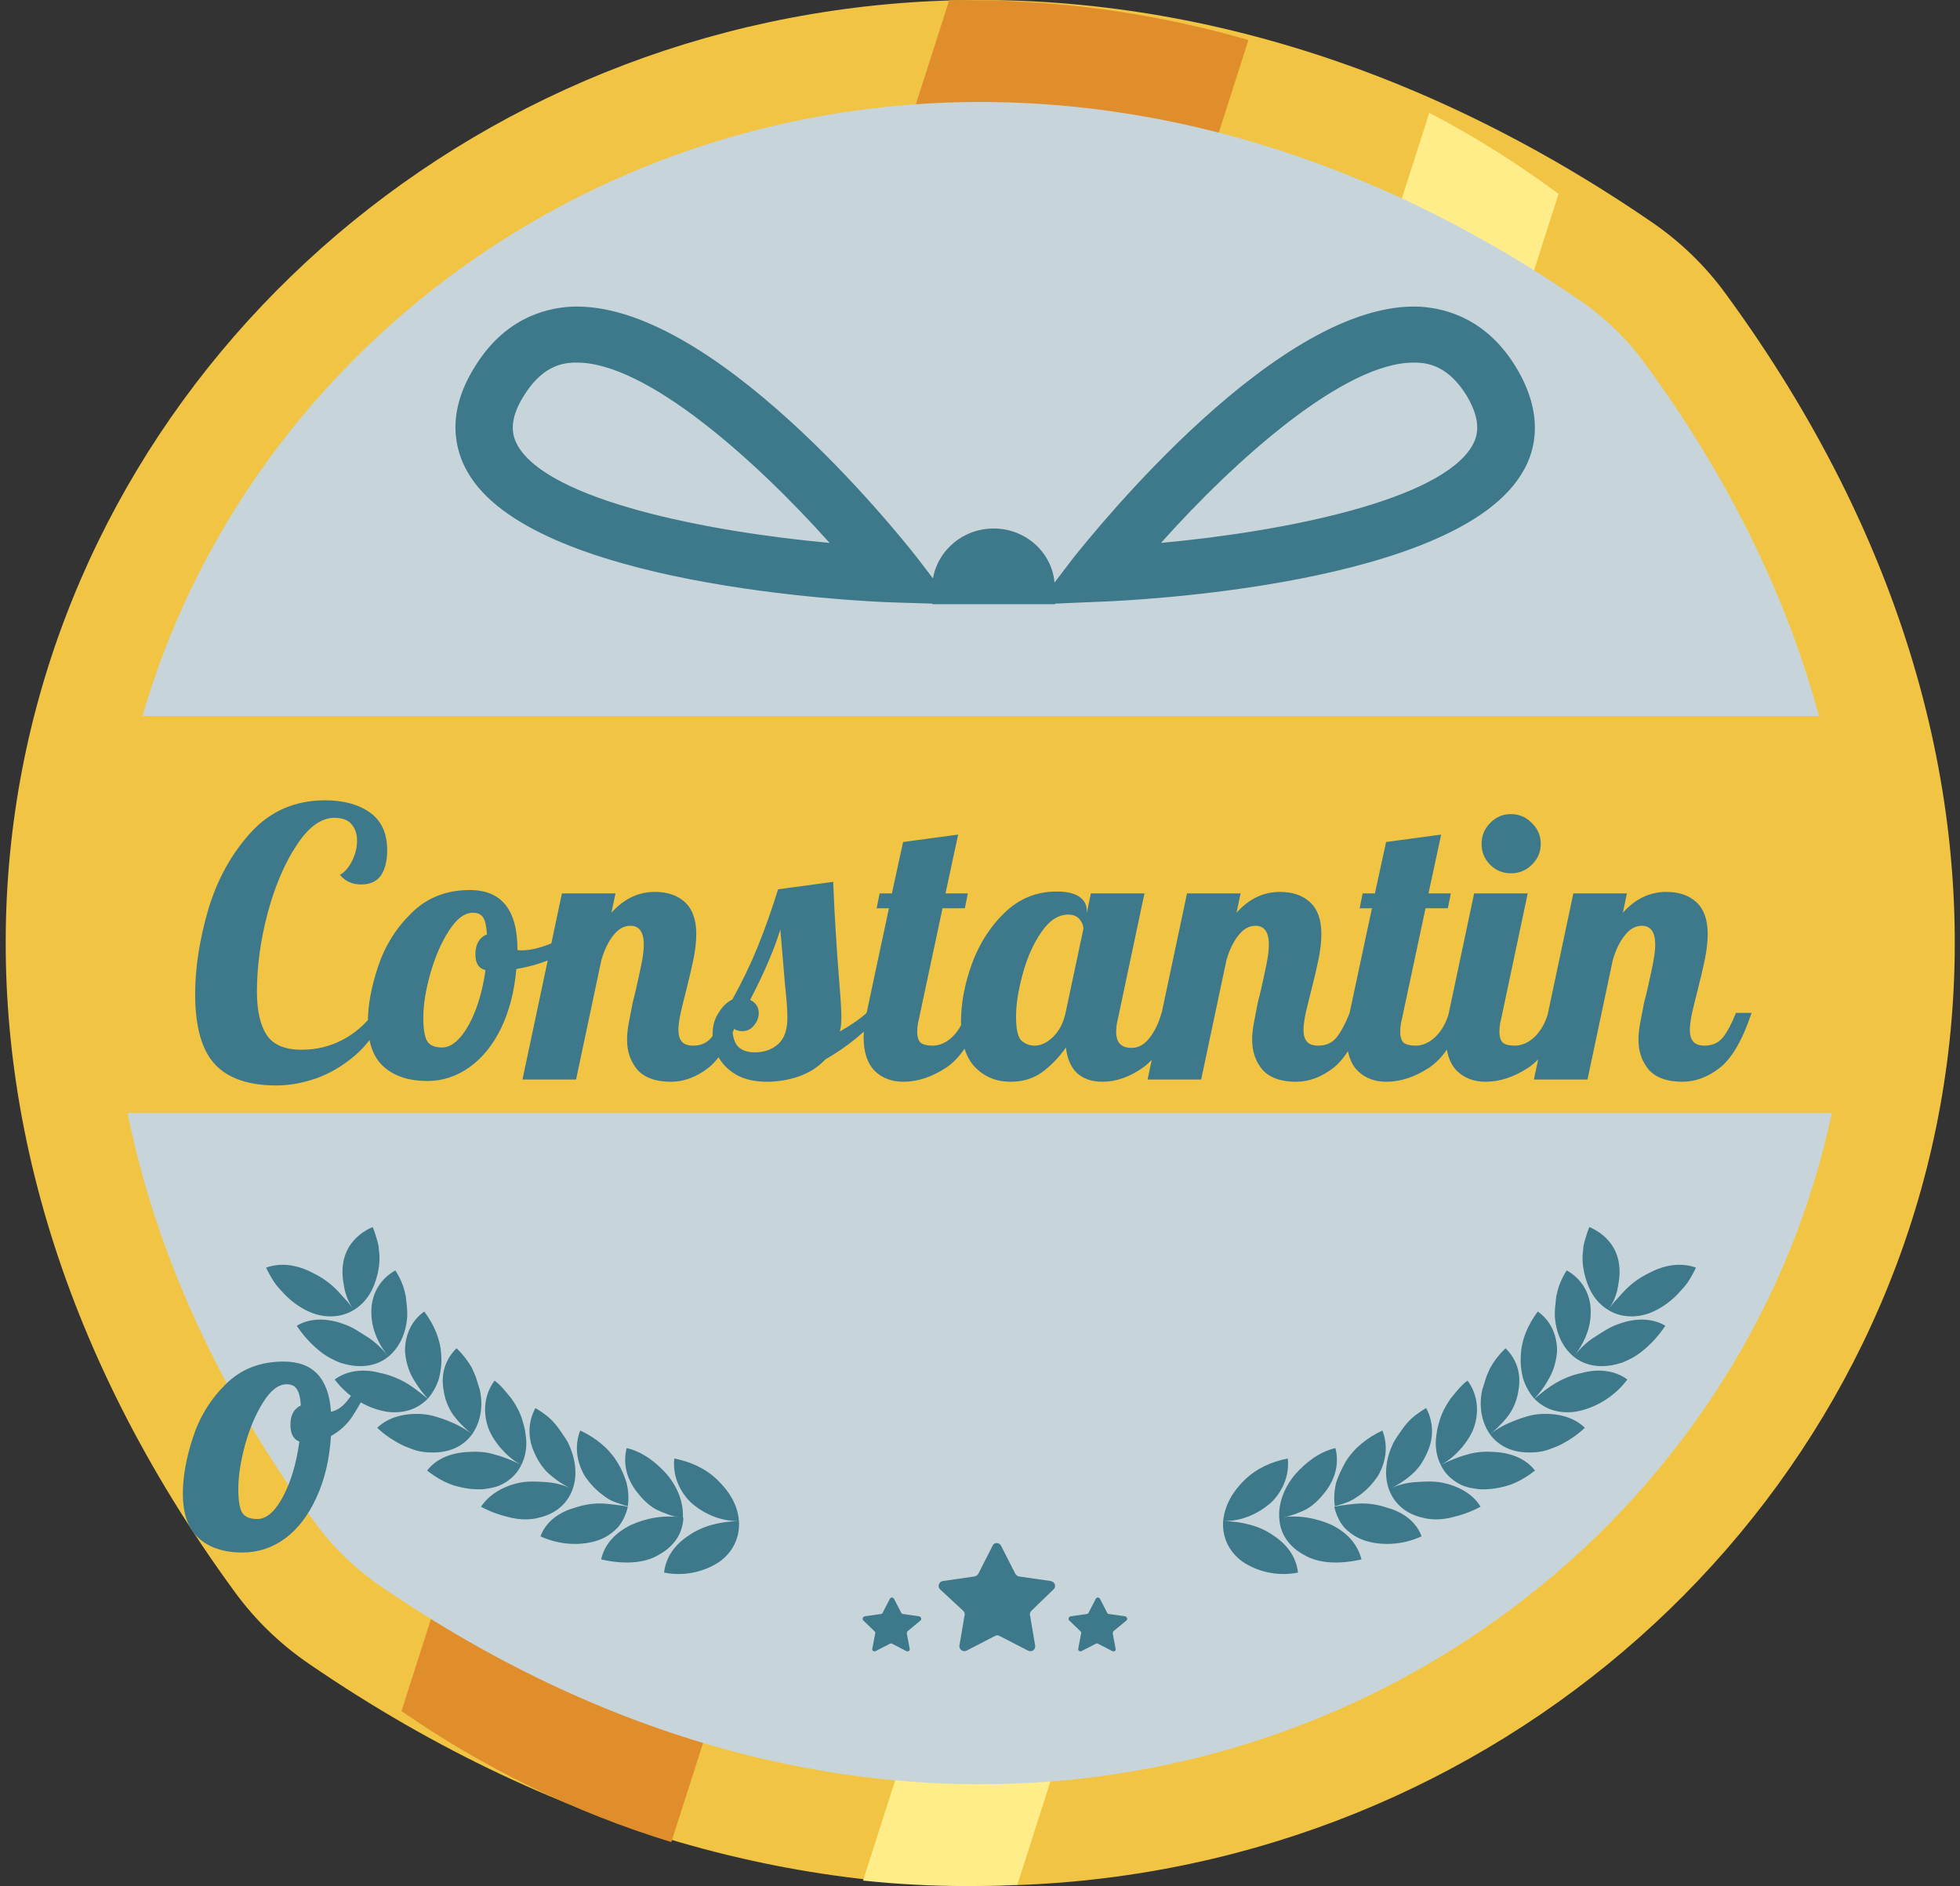 <svg width="158" height="152" viewBox="0 0 158 152" fill="none" xmlns="http://www.w3.org/2000/svg">
<rect x="0" y="0" width="158" height="152" fill="#333333" stroke="none"/>
<path d="M139.109 23.671C197.195 103.023 106.975 190.31 24.922 134.1C22.594 132.513 20.571 130.556 18.93 128.305C-39.156 48.953 51.064 -38.334 133.118 17.877C135.446 19.464 137.468 21.42 139.109 23.671Z" fill="#F2C444"/>
<path d="M100.639 3.224L54.117 148.457C46.255 146.058 38.928 142.441 32.363 137.901L76.519 0.013C76.977 0.013 77.474 0.013 77.931 0.013C85.832 0.013 93.464 1.157 100.639 3.224Z" fill="#E08E2B"/>
<path d="M125.637 15.626L82.015 151.889C80.679 151.963 79.305 152 77.969 152C75.107 152 72.321 151.852 69.573 151.557L115.218 9.093C118.843 10.975 122.355 13.19 125.637 15.626Z" fill="#FFED8A"/>
<path d="M132.622 29.318C184.449 100.107 103.961 177.983 30.723 127.862C28.662 126.459 26.83 124.688 25.38 122.695C-26.447 51.906 54.042 -25.97 127.279 24.151C129.34 25.553 131.172 27.325 132.622 29.318Z" fill="#C7D5DB"/>
<path d="M154.413 57.7H3.55V89.699H154.413V57.7Z" fill="#F2C444"/>
<path d="M22.302 87.48C20.042 87.48 18.382 86.91 17.322 85.77C16.262 84.63 15.732 82.74 15.732 80.1C15.732 78 16.082 75.74 16.782 73.32C17.502 70.9 18.642 68.83 20.202 67.11C21.782 65.37 23.782 64.5 26.202 64.5C27.702 64.5 28.912 64.83 29.832 65.49C30.752 66.15 31.212 67.16 31.212 68.52C31.212 69.38 31.042 70.06 30.702 70.56C30.362 71.04 29.832 71.28 29.112 71.28C28.392 71.28 27.822 71.02 27.402 70.5C27.762 70.32 28.082 69.96 28.362 69.42C28.642 68.88 28.782 68.32 28.782 67.74C28.782 67.2 28.632 66.76 28.332 66.42C28.052 66.08 27.592 65.91 26.952 65.91C25.892 65.91 24.882 66.64 23.922 68.1C22.962 69.54 22.182 71.36 21.582 73.56C21.002 75.76 20.712 77.88 20.712 79.92C20.712 81.44 20.972 82.6 21.492 83.4C22.012 84.2 22.952 84.6 24.312 84.6C25.492 84.6 26.582 84.34 27.582 83.82C28.582 83.3 29.442 82.56 30.162 81.6L30.852 81.9C30.352 83.16 29.612 84.21 28.632 85.05C27.652 85.89 26.602 86.51 25.482 86.91C24.362 87.29 23.302 87.48 22.302 87.48ZM34.454 87.12C32.974 87.12 31.804 86.74 30.944 85.98C30.084 85.22 29.654 84.02 29.654 82.38C29.654 81.02 29.934 79.51 30.494 77.85C31.054 76.19 31.954 74.76 33.194 73.56C34.434 72.34 35.994 71.73 37.874 71.73C40.434 71.73 41.714 73.33 41.714 76.53V76.56C41.774 76.58 41.884 76.59 42.044 76.59C42.704 76.59 43.464 76.42 44.324 76.08C45.184 75.72 45.964 75.29 46.664 74.79L46.934 75.6C46.354 76.22 45.594 76.75 44.654 77.19C43.734 77.61 42.724 77.91 41.624 78.09C41.464 79.91 41.054 81.5 40.394 82.86C39.734 84.22 38.884 85.27 37.844 86.01C36.804 86.75 35.674 87.12 34.454 87.12ZM35.654 84.42C36.134 84.42 36.614 84.15 37.094 83.61C37.574 83.05 37.994 82.3 38.354 81.36C38.714 80.4 38.974 79.34 39.134 78.18C38.594 78.06 38.324 77.64 38.324 76.92C38.324 76.1 38.634 75.56 39.254 75.3C39.214 74.64 39.114 74.19 38.954 73.95C38.794 73.69 38.514 73.56 38.114 73.56C37.454 73.56 36.814 74.04 36.194 75C35.574 75.96 35.074 77.11 34.694 78.45C34.314 79.79 34.124 80.97 34.124 81.99C34.124 82.95 34.234 83.6 34.454 83.94C34.674 84.26 35.074 84.42 35.654 84.42ZM54.088 87.18C52.868 87.18 51.968 86.86 51.388 86.22C50.828 85.56 50.548 84.75 50.548 83.79C50.548 83.37 50.598 82.9 50.698 82.38C50.798 81.84 50.898 81.32 50.998 80.82C51.118 80.32 51.198 80 51.238 79.86C51.398 79.16 51.548 78.47 51.688 77.79C51.828 77.11 51.898 76.56 51.898 76.14C51.898 75.12 51.538 74.61 50.818 74.61C50.298 74.61 49.838 74.87 49.438 75.39C49.038 75.89 48.718 76.55 48.478 77.37L46.438 87H42.118L45.298 72H49.618L49.288 73.56C50.288 72.44 51.458 71.88 52.798 71.88C53.818 71.88 54.628 72.16 55.228 72.72C55.828 73.28 56.128 74.13 56.128 75.27C56.128 75.85 56.058 76.5 55.918 77.22C55.778 77.92 55.578 78.78 55.318 79.8C55.158 80.42 55.008 81.03 54.868 81.63C54.748 82.21 54.688 82.67 54.688 83.01C54.688 83.41 54.778 83.72 54.958 83.94C55.138 84.16 55.448 84.27 55.888 84.27C56.488 84.27 56.968 84.06 57.328 83.64C57.688 83.2 58.048 82.53 58.408 81.63H59.668C58.928 83.83 58.068 85.31 57.088 86.07C56.128 86.81 55.128 87.18 54.088 87.18ZM61.824 87.18C60.864 87.18 60.054 87 59.394 86.64C58.734 86.26 58.244 85.78 57.924 85.2C57.604 84.6 57.444 83.98 57.444 83.34C57.444 82.68 57.604 82.11 57.924 81.63C58.224 81.13 58.594 80.77 59.034 80.55C59.814 79.15 60.494 77.74 61.074 76.32C61.654 74.88 62.204 73.33 62.724 71.67L67.164 71.07C67.264 73.63 67.434 76.4 67.674 79.38C67.774 80.58 67.824 81.45 67.824 81.99C67.824 82.45 67.784 82.83 67.704 83.13C68.644 82.59 69.364 82.09 69.864 81.63H71.124C69.844 83.11 68.314 84.36 66.534 85.38C65.954 86 65.234 86.46 64.374 86.76C63.534 87.04 62.684 87.18 61.824 87.18ZM60.864 84.81C61.604 84.81 62.224 84.59 62.724 84.15C63.224 83.71 63.474 83 63.474 82.02C63.474 81.42 63.414 80.58 63.294 79.5C63.094 77.22 62.964 75.69 62.904 74.91C62.424 76.49 61.614 78.38 60.474 80.58C60.934 80.82 61.164 81.17 61.164 81.63C61.164 82.01 61.034 82.35 60.774 82.65C60.534 82.95 60.224 83.1 59.844 83.1C59.424 83.1 59.154 82.97 59.034 82.71C59.034 83.43 59.174 83.96 59.454 84.3C59.754 84.64 60.224 84.81 60.864 84.81ZM72.829 87.18C71.869 87.18 71.089 86.88 70.489 86.28C69.909 85.68 69.619 84.78 69.619 83.58C69.619 83.08 69.699 82.43 69.859 81.63L71.659 73.2H70.669L70.909 72H71.899L72.799 67.86L77.239 67.26L76.219 72H78.019L77.779 73.2H75.979L74.059 82.2C73.979 82.5 73.939 82.82 73.939 83.16C73.939 83.56 74.029 83.85 74.209 84.03C74.409 84.19 74.729 84.27 75.169 84.27C75.749 84.27 76.289 84.03 76.789 83.55C77.289 83.05 77.649 82.41 77.869 81.63H79.129C78.389 83.79 77.439 85.26 76.279 86.04C75.119 86.8 73.969 87.18 72.829 87.18ZM81.457 87.18C80.317 87.18 79.367 86.79 78.607 86.01C77.847 85.23 77.467 84.01 77.467 82.35C77.467 80.87 77.757 79.32 78.337 77.7C78.937 76.06 79.817 74.68 80.977 73.56C82.157 72.42 83.557 71.85 85.177 71.85C85.997 71.85 86.607 71.99 87.007 72.27C87.407 72.55 87.607 72.92 87.607 73.38V73.59L87.937 72H92.257L90.097 82.2C90.017 82.5 89.977 82.82 89.977 83.16C89.977 84.02 90.387 84.45 91.207 84.45C91.767 84.45 92.247 84.19 92.647 83.67C93.067 83.15 93.397 82.47 93.637 81.63H94.897C94.157 83.79 93.237 85.26 92.137 86.04C91.057 86.8 89.967 87.18 88.867 87.18C88.027 87.18 87.347 86.95 86.827 86.49C86.327 86.01 86.027 85.32 85.927 84.42C85.347 85.24 84.697 85.91 83.977 86.43C83.277 86.93 82.437 87.18 81.457 87.18ZM83.407 84.27C83.907 84.27 84.397 84.04 84.877 83.58C85.377 83.1 85.717 82.45 85.897 81.63L87.337 74.85C87.337 74.59 87.237 74.34 87.037 74.1C86.837 73.84 86.527 73.71 86.107 73.71C85.307 73.71 84.587 74.18 83.947 75.12C83.307 76.04 82.807 77.16 82.447 78.48C82.087 79.78 81.907 80.93 81.907 81.93C81.907 82.93 82.047 83.57 82.327 83.85C82.627 84.13 82.987 84.27 83.407 84.27ZM104.478 87.18C103.258 87.18 102.358 86.86 101.778 86.22C101.218 85.56 100.938 84.75 100.938 83.79C100.938 83.37 100.988 82.9 101.088 82.38C101.188 81.84 101.288 81.32 101.388 80.82C101.508 80.32 101.588 80 101.628 79.86C101.788 79.16 101.938 78.47 102.078 77.79C102.218 77.11 102.288 76.56 102.288 76.14C102.288 75.12 101.928 74.61 101.208 74.61C100.688 74.61 100.228 74.87 99.828 75.39C99.428 75.89 99.108 76.55 98.868 77.37L96.828 87H92.508L95.688 72H100.008L99.678 73.56C100.678 72.44 101.848 71.88 103.188 71.88C104.208 71.88 105.018 72.16 105.618 72.72C106.218 73.28 106.518 74.13 106.518 75.27C106.518 75.85 106.448 76.5 106.308 77.22C106.168 77.92 105.968 78.78 105.708 79.8C105.548 80.42 105.398 81.03 105.258 81.63C105.138 82.21 105.078 82.67 105.078 83.01C105.078 83.41 105.168 83.72 105.348 83.94C105.528 84.16 105.838 84.27 106.278 84.27C106.878 84.27 107.358 84.06 107.718 83.64C108.078 83.2 108.438 82.53 108.798 81.63H110.058C109.318 83.83 108.458 85.31 107.478 86.07C106.518 86.81 105.518 87.18 104.478 87.18ZM111.765 87.18C110.805 87.18 110.025 86.88 109.425 86.28C108.845 85.68 108.555 84.78 108.555 83.58C108.555 83.08 108.635 82.43 108.795 81.63L110.595 73.2H109.605L109.845 72H110.835L111.735 67.86L116.175 67.26L115.155 72H116.955L116.715 73.2H114.915L112.995 82.2C112.915 82.5 112.875 82.82 112.875 83.16C112.875 83.56 112.965 83.85 113.145 84.03C113.345 84.19 113.665 84.27 114.105 84.27C114.685 84.27 115.225 84.03 115.725 83.55C116.225 83.05 116.585 82.41 116.805 81.63H118.065C117.325 83.79 116.375 85.26 115.215 86.04C114.055 86.8 112.905 87.18 111.765 87.18ZM121.803 70.38C121.143 70.38 120.583 70.15 120.123 69.69C119.663 69.23 119.433 68.67 119.433 68.01C119.433 67.35 119.663 66.79 120.123 66.33C120.583 65.85 121.143 65.61 121.803 65.61C122.463 65.61 123.023 65.85 123.483 66.33C123.963 66.79 124.203 67.35 124.203 68.01C124.203 68.67 123.963 69.23 123.483 69.69C123.023 70.15 122.463 70.38 121.803 70.38ZM119.763 87.18C118.803 87.18 118.023 86.88 117.423 86.28C116.843 85.68 116.553 84.78 116.553 83.58C116.553 83.08 116.633 82.43 116.793 81.63L118.833 72H123.153L120.993 82.2C120.913 82.5 120.873 82.82 120.873 83.16C120.873 83.56 120.963 83.85 121.143 84.03C121.343 84.19 121.663 84.27 122.103 84.27C122.683 84.27 123.223 84.03 123.723 83.55C124.223 83.05 124.583 82.41 124.803 81.63H126.063C125.323 83.79 124.373 85.26 123.213 86.04C122.053 86.8 120.903 87.18 119.763 87.18ZM135.621 87.18C134.401 87.18 133.501 86.86 132.921 86.22C132.361 85.56 132.081 84.75 132.081 83.79C132.081 83.37 132.131 82.9 132.231 82.38C132.331 81.84 132.431 81.32 132.531 80.82C132.651 80.32 132.731 80 132.771 79.86C132.931 79.16 133.081 78.47 133.221 77.79C133.361 77.11 133.431 76.56 133.431 76.14C133.431 75.12 133.071 74.61 132.351 74.61C131.831 74.61 131.371 74.87 130.971 75.39C130.571 75.89 130.251 76.55 130.011 77.37L127.971 87H123.651L126.831 72H131.151L130.821 73.56C131.821 72.44 132.991 71.88 134.331 71.88C135.351 71.88 136.161 72.16 136.761 72.72C137.361 73.28 137.661 74.13 137.661 75.27C137.661 75.85 137.591 76.5 137.451 77.22C137.311 77.92 137.111 78.78 136.851 79.8C136.691 80.42 136.541 81.03 136.401 81.63C136.281 82.21 136.221 82.67 136.221 83.01C136.221 83.41 136.311 83.72 136.491 83.94C136.671 84.16 136.981 84.27 137.421 84.27C138.021 84.27 138.501 84.06 138.861 83.64C139.221 83.2 139.581 82.53 139.941 81.63H141.201C140.461 83.83 139.601 85.31 138.621 86.07C137.661 86.81 136.661 87.18 135.621 87.18ZM19.542 125.12C18.062 125.12 16.892 124.74 16.032 123.98C15.172 123.22 14.742 122.02 14.742 120.38C14.742 119 15.012 117.49 15.552 115.85C16.092 114.19 16.972 112.76 18.192 111.56C19.412 110.34 20.972 109.73 22.872 109.73C25.232 109.73 26.502 111.08 26.682 113.78C27.122 113.68 27.512 113.44 27.852 113.06C28.192 112.66 28.512 112.21 28.812 111.71H29.772C29.232 112.79 28.752 113.64 28.332 114.26C27.912 114.86 27.362 115.35 26.682 115.73C26.562 117.61 26.172 119.26 25.512 120.68C24.872 122.1 24.032 123.2 22.992 123.98C21.952 124.74 20.802 125.12 19.542 125.12ZM20.742 122.42C21.482 122.42 22.172 121.82 22.812 120.62C23.452 119.42 23.892 117.94 24.132 116.18C23.652 116 23.412 115.55 23.412 114.83C23.412 114.05 23.692 113.53 24.252 113.27C24.212 112.63 24.102 112.19 23.922 111.95C23.762 111.69 23.492 111.56 23.112 111.56C22.452 111.56 21.822 112.04 21.222 113C20.622 113.94 20.132 115.09 19.752 116.45C19.392 117.79 19.212 118.97 19.212 119.99C19.212 120.95 19.322 121.6 19.542 121.94C19.762 122.26 20.162 122.42 20.742 122.42Z" fill="#3D798A"/>
<path d="M122.221 29.611C119.898 25.784 116.717 24.864 114.495 24.718C103.184 24.137 88.237 42.834 86.52 44.965L85.005 46.951C84.803 44.529 82.682 42.592 80.107 42.592C77.632 42.592 75.612 44.336 75.208 46.612L73.946 44.965C72.28 42.834 57.282 24.137 45.971 24.718C43.749 24.864 40.567 25.784 38.245 29.611C35.922 33.34 36.679 36.295 37.689 38.039C42.89 47.194 68.997 48.453 71.977 48.55L75.158 48.647V48.695H85.055V48.647L88.489 48.501C91.469 48.405 117.575 47.145 122.777 37.99C123.787 36.295 124.494 33.389 122.221 29.611ZM41.729 35.907C41.325 35.181 40.921 33.97 42.234 31.887C43.648 29.611 45.163 29.271 46.223 29.223C46.324 29.223 46.425 29.223 46.526 29.223C52.081 29.223 60.817 36.973 66.876 43.755C56.878 42.834 44.254 40.315 41.729 35.907ZM118.686 35.907C116.162 40.315 103.588 42.834 93.589 43.755C99.649 36.973 108.385 29.223 113.94 29.223C114.041 29.223 114.142 29.223 114.243 29.223C115.303 29.271 116.818 29.611 118.232 31.887C119.494 34.019 119.09 35.181 118.686 35.907Z" fill="#3D798A"/>
<path d="M98.6 122.58C100.154 122.625 101.57 121.917 102.53 121.033C103.49 120.061 103.947 118.779 103.81 117.542C102.485 117.807 101.296 118.337 100.336 119.265C99.422 120.149 98.737 121.254 98.6 122.58C98.508 123.862 99.057 125.056 100.154 125.851C101.251 126.603 102.896 127.089 104.633 126.735C104.496 125.453 103.719 124.437 102.622 123.73C101.57 122.978 100.154 122.625 98.6 122.58Z" fill="#3D798A"/>
<path d="M106.827 120.238C107.65 119.177 107.97 117.94 107.65 116.702C106.324 117.012 105.228 117.896 104.405 118.824C103.582 119.796 103.034 121.078 103.125 122.36C103.902 122.227 104.633 121.962 105.273 121.653C105.913 121.299 106.416 120.769 106.827 120.238Z" fill="#3D798A"/>
<path d="M107.33 122.89C106.142 122.36 104.679 122.05 103.125 122.315C103.171 123.597 103.902 124.658 105.136 125.321C106.324 126.028 108.015 126.072 109.752 125.675C109.432 124.393 108.518 123.465 107.33 122.89Z" fill="#3D798A"/>
<path d="M109.66 120.459C110.254 120.017 110.711 119.487 111.077 118.957C111.762 117.763 111.899 116.481 111.442 115.288C110.208 115.863 109.157 116.702 108.472 117.807C108.152 118.382 107.877 118.957 107.695 119.531C107.558 120.15 107.512 120.769 107.603 121.388C107.969 121.299 108.335 121.167 108.7 121.034C109.02 120.901 109.34 120.68 109.66 120.459Z" fill="#3D798A"/>
<path d="M111.854 121.52C111.214 121.299 110.528 121.166 109.797 121.166C109.432 121.166 109.066 121.21 108.7 121.254C108.335 121.299 107.923 121.343 107.558 121.431C107.695 122.05 107.969 122.625 108.335 123.067C108.746 123.509 109.294 123.906 109.934 124.127C111.214 124.569 112.951 124.569 114.596 123.818C114.185 122.669 113.134 121.873 111.854 121.52Z" fill="#3D798A"/>
<path d="M116.242 119.486C115.557 119.354 114.871 119.398 114.14 119.442C113.408 119.486 112.677 119.663 111.946 120.017C112.677 119.707 113.317 119.265 113.865 118.779C114.414 118.293 114.78 117.674 115.054 117.055C115.602 115.862 115.557 114.58 114.962 113.475C114.368 113.829 113.82 114.226 113.408 114.713C113.18 114.978 112.997 115.243 112.814 115.508C112.631 115.774 112.449 116.039 112.311 116.304C111.763 117.453 111.534 118.779 111.946 119.973C112.357 121.166 113.317 122.006 114.688 122.315C115.008 122.404 115.374 122.448 115.785 122.448C116.151 122.448 116.516 122.404 116.928 122.315C117.705 122.138 118.527 121.873 119.35 121.431C118.756 120.415 117.568 119.752 116.242 119.486Z" fill="#3D798A"/>
<path d="M120.355 117.012C119.67 116.967 118.939 117.012 118.253 117.233C117.567 117.409 116.836 117.719 116.105 118.072C116.836 117.719 117.385 117.188 117.887 116.614C118.344 116.039 118.71 115.465 118.893 114.802C119.259 113.52 119.03 112.238 118.299 111.266C117.75 111.663 117.339 112.238 116.928 112.724C116.562 113.255 116.242 113.829 116.059 114.448C115.968 114.757 115.876 115.067 115.831 115.376C115.785 115.686 115.739 115.995 115.739 116.304C115.739 116.923 115.876 117.542 116.151 118.072C116.425 118.647 116.836 119.089 117.385 119.443C117.659 119.619 117.933 119.752 118.253 119.84C118.573 119.929 118.893 119.973 119.213 120.017C119.898 120.061 120.675 119.973 121.452 119.752C122.229 119.531 123.006 119.089 123.738 118.514C122.961 117.498 121.681 117.056 120.355 117.012Z" fill="#3D798A"/>
<path d="M124.148 113.961C123.463 114.005 122.777 114.226 122.092 114.492C121.406 114.757 120.72 115.11 120.081 115.597C120.72 115.11 121.269 114.536 121.68 113.961C122.092 113.342 122.32 112.679 122.412 112.016C122.64 110.735 122.274 109.541 121.36 108.657C120.858 109.143 120.446 109.674 120.126 110.248C119.989 110.558 119.852 110.823 119.761 111.132C119.669 111.442 119.578 111.707 119.486 112.016C119.212 113.254 119.395 114.536 120.081 115.552C120.812 116.569 121.955 117.099 123.417 117.055C123.783 117.055 124.148 117.011 124.514 116.923C124.88 116.834 125.245 116.657 125.611 116.525C126.342 116.171 127.119 115.685 127.759 115.066C126.845 114.182 125.519 113.873 124.148 113.961Z" fill="#3D798A"/>
<path d="M125.016 110.823C125.336 110.16 125.473 109.497 125.519 108.879C125.519 107.553 124.971 106.403 123.965 105.696C123.142 106.801 122.64 107.995 122.594 109.276C122.548 109.895 122.64 110.558 122.777 111.089C122.96 111.663 123.234 112.194 123.645 112.68C124.056 113.122 124.605 113.475 125.199 113.652C125.793 113.829 126.479 113.873 127.164 113.741C128.536 113.476 130.089 112.636 131.186 111.177C130.181 110.426 128.81 110.293 127.53 110.647C126.844 110.779 126.159 111.044 125.519 111.398C124.879 111.752 124.285 112.238 123.645 112.768C124.285 112.105 124.696 111.442 125.016 110.823Z" fill="#3D798A"/>
<path d="M130.455 106.713C129.769 106.934 129.221 107.332 128.581 107.73C127.941 108.127 127.393 108.658 126.89 109.277C127.393 108.658 127.758 107.995 127.987 107.288C128.215 106.625 128.261 105.917 128.215 105.299C128.078 104.017 127.393 103 126.296 102.381C125.93 102.956 125.656 103.575 125.519 104.194C125.427 104.503 125.427 104.812 125.382 105.166C125.336 105.475 125.336 105.785 125.336 106.094C125.427 107.332 125.884 108.525 126.844 109.321C127.804 110.116 129.129 110.293 130.501 109.895C130.866 109.807 131.186 109.63 131.552 109.453C131.872 109.277 132.192 109.056 132.512 108.79C133.151 108.26 133.746 107.597 134.248 106.846C133.151 106.183 131.735 106.227 130.455 106.713Z" fill="#3D798A"/>
<path d="M132.923 102.602C132.283 102.912 131.689 103.31 131.14 103.84C130.866 104.105 130.637 104.37 130.363 104.68C130.089 104.945 129.86 105.254 129.632 105.608C129.86 105.254 130.043 104.945 130.18 104.591C130.317 104.238 130.409 103.884 130.454 103.531C130.592 102.823 130.592 102.16 130.454 101.542C130.18 100.304 129.266 99.376 128.124 98.89C127.986 99.199 127.895 99.508 127.804 99.818C127.712 100.127 127.621 100.437 127.621 100.746C127.529 101.365 127.575 101.984 127.712 102.602C127.986 103.796 128.535 104.901 129.632 105.564C130.683 106.227 132.1 106.271 133.38 105.652C134.019 105.343 134.659 104.901 135.253 104.282C135.528 103.973 135.848 103.663 136.076 103.31C136.305 102.956 136.533 102.558 136.716 102.16C135.482 101.718 134.157 101.939 132.923 102.602Z" fill="#3D798A"/>
<path d="M59.567 122.581C58.013 122.625 56.596 121.918 55.637 121.034C54.677 120.062 54.22 118.78 54.357 117.542C55.682 117.808 56.871 118.338 57.83 119.266C58.745 120.15 59.476 121.255 59.567 122.581C59.659 123.863 59.11 125.056 58.013 125.852C56.916 126.603 55.271 127.09 53.534 126.736C53.671 125.454 54.448 124.438 55.545 123.73C56.642 122.979 58.013 122.625 59.567 122.581Z" fill="#3D798A"/>
<path d="M51.34 120.239C50.518 119.178 50.198 117.94 50.518 116.703C51.843 117.012 52.94 117.896 53.763 118.824C54.585 119.797 55.134 121.078 55.042 122.36C54.266 122.228 53.534 121.962 52.894 121.653C52.255 121.299 51.752 120.769 51.34 120.239Z" fill="#3D798A"/>
<path d="M50.883 122.89C52.072 122.36 53.534 122.05 55.088 122.315C55.042 123.597 54.311 124.658 53.077 125.321C51.889 126.028 50.198 126.072 48.461 125.675C48.735 124.393 49.695 123.465 50.883 122.89Z" fill="#3D798A"/>
<path d="M48.554 120.459C47.96 120.017 47.502 119.487 47.137 118.956C46.451 117.763 46.314 116.481 46.771 115.288C48.005 115.862 49.056 116.702 49.742 117.807C50.108 118.382 50.336 118.956 50.519 119.531C50.656 120.15 50.702 120.768 50.61 121.387C50.245 121.299 49.879 121.166 49.514 121.034C49.148 120.901 48.828 120.68 48.554 120.459Z" fill="#3D798A"/>
<path d="M46.313 121.52C46.953 121.299 47.638 121.167 48.369 121.167C48.735 121.167 49.101 121.211 49.466 121.255C49.832 121.299 50.243 121.343 50.609 121.432C50.472 122.051 50.197 122.625 49.832 123.067C49.42 123.509 48.872 123.907 48.232 124.128C46.953 124.57 45.216 124.57 43.57 123.819C43.982 122.669 45.033 121.874 46.313 121.52Z" fill="#3D798A"/>
<path d="M41.925 119.487C42.611 119.355 43.296 119.399 43.982 119.443C44.713 119.487 45.444 119.664 46.176 120.018C45.444 119.708 44.804 119.266 44.256 118.78C43.708 118.294 43.342 117.675 43.068 117.056C42.519 115.863 42.565 114.581 43.159 113.476C43.753 113.83 44.302 114.227 44.713 114.714C44.942 114.979 45.124 115.244 45.307 115.509C45.49 115.774 45.673 116.04 45.81 116.305C46.358 117.454 46.587 118.78 46.176 119.973C45.764 121.167 44.804 122.007 43.433 122.316C43.113 122.404 42.748 122.449 42.337 122.449C41.971 122.449 41.605 122.404 41.194 122.316C40.417 122.139 39.594 121.874 38.772 121.432C39.457 120.415 40.6 119.752 41.925 119.487Z" fill="#3D798A"/>
<path d="M37.813 117.012C38.498 116.967 39.23 117.012 39.915 117.233C40.601 117.409 41.332 117.719 42.063 118.072C41.332 117.719 40.784 117.188 40.281 116.614C39.824 116.039 39.458 115.465 39.275 114.802C38.91 113.52 39.138 112.238 39.87 111.266C40.418 111.663 40.829 112.238 41.241 112.724C41.606 113.255 41.926 113.829 42.109 114.448C42.2 114.757 42.292 115.067 42.338 115.376C42.383 115.686 42.429 115.995 42.429 116.304C42.429 116.923 42.292 117.542 42.018 118.072C41.743 118.647 41.332 119.089 40.784 119.443C40.509 119.619 40.235 119.752 39.915 119.84C39.595 119.929 39.275 119.973 38.955 120.017C38.27 120.061 37.493 119.973 36.716 119.752C35.939 119.531 35.162 119.089 34.431 118.514C35.208 117.498 36.487 117.056 37.813 117.012Z" fill="#3D798A"/>
<path d="M34.019 113.962C34.705 114.006 35.39 114.227 36.076 114.493C36.761 114.758 37.447 115.111 38.087 115.598C37.447 115.111 36.898 114.537 36.487 113.962C36.076 113.343 35.847 112.68 35.756 112.017C35.527 110.736 35.893 109.542 36.807 108.658C37.31 109.144 37.721 109.675 38.041 110.249C38.178 110.559 38.315 110.824 38.407 111.133C38.498 111.443 38.589 111.708 38.681 112.017C38.955 113.255 38.772 114.537 38.087 115.553C37.355 116.57 36.213 117.1 34.75 117.056C34.385 117.056 34.019 117.012 33.653 116.924C33.288 116.835 32.922 116.658 32.556 116.526C31.825 116.172 31.048 115.686 30.408 115.067C31.322 114.183 32.693 113.874 34.019 113.962Z" fill="#3D798A"/>
<path d="M33.15 110.824C32.83 110.161 32.693 109.498 32.647 108.88C32.647 107.554 33.195 106.404 34.201 105.697C35.023 106.802 35.526 107.996 35.572 109.277C35.618 109.896 35.526 110.559 35.389 111.09C35.206 111.664 34.932 112.195 34.521 112.681C34.109 113.123 33.561 113.476 32.967 113.653C32.373 113.83 31.687 113.874 31.002 113.742C29.63 113.476 28.076 112.637 26.98 111.178C27.985 110.427 29.356 110.294 30.636 110.648C31.321 110.78 32.007 111.045 32.647 111.399C33.287 111.753 33.881 112.239 34.521 112.769C33.927 112.106 33.47 111.443 33.15 110.824Z" fill="#3D798A"/>
<path d="M27.712 106.713C28.398 106.934 28.947 107.332 29.586 107.73C30.226 108.127 30.775 108.658 31.277 109.277C30.775 108.658 30.409 107.995 30.18 107.288C29.952 106.625 29.906 105.917 29.952 105.299C30.089 104.017 30.775 103 31.872 102.381C32.237 102.956 32.511 103.575 32.649 104.194C32.74 104.503 32.74 104.812 32.786 105.166C32.831 105.475 32.831 105.785 32.831 106.094C32.74 107.332 32.283 108.525 31.323 109.321C30.363 110.116 29.038 110.293 27.667 109.895C27.301 109.807 26.981 109.63 26.616 109.453C26.296 109.277 25.976 109.056 25.656 108.79C25.016 108.26 24.422 107.597 23.919 106.846C25.016 106.183 26.433 106.227 27.712 106.713Z" fill="#3D798A"/>
<path d="M25.244 102.603C25.884 102.912 26.478 103.31 27.026 103.841C27.3 104.106 27.529 104.371 27.803 104.68C28.077 104.946 28.306 105.255 28.534 105.609C28.306 105.255 28.123 104.946 27.986 104.592C27.849 104.238 27.757 103.885 27.712 103.531C27.575 102.824 27.575 102.161 27.712 101.542C27.986 100.305 28.9 99.376 30.043 98.89C30.18 99.2 30.271 99.509 30.363 99.818C30.454 100.128 30.545 100.437 30.545 100.747C30.637 101.365 30.591 101.984 30.454 102.603C30.18 103.796 29.631 104.901 28.534 105.564C27.483 106.227 26.066 106.272 24.787 105.653C24.147 105.343 23.507 104.901 22.913 104.283C22.639 103.973 22.319 103.664 22.09 103.31C21.861 102.957 21.633 102.559 21.45 102.161C22.684 101.719 24.01 101.94 25.244 102.603Z" fill="#3D798A"/>
<path d="M84.936 128.083C85.165 127.862 85.05 127.493 84.707 127.419L82.15 127.05C82.035 127.05 81.921 126.939 81.844 126.828L80.7 124.577C80.547 124.282 80.127 124.282 80.013 124.577L78.868 126.828C78.791 126.939 78.715 127.013 78.562 127.05L76.005 127.419C75.7 127.456 75.547 127.862 75.776 128.083L77.646 129.818C77.723 129.892 77.799 130.039 77.761 130.15L77.341 132.623C77.303 132.918 77.608 133.176 77.913 133.029L80.203 131.848C80.318 131.774 80.471 131.774 80.585 131.848L82.875 133.029C83.18 133.176 83.486 132.955 83.447 132.623L83.028 130.15C82.989 130.039 83.066 129.892 83.142 129.818L84.936 128.083Z" fill="#3D798A"/>
<path d="M90.811 130.592C90.925 130.482 90.849 130.297 90.696 130.26L89.399 130.076C89.322 130.076 89.284 130.039 89.246 129.965L88.674 128.858C88.597 128.71 88.406 128.71 88.33 128.858L87.758 129.965C87.719 130.039 87.681 130.076 87.605 130.076L86.307 130.26C86.155 130.297 86.078 130.482 86.193 130.592L87.109 131.478C87.147 131.515 87.185 131.589 87.147 131.663L86.918 132.881C86.88 133.028 87.071 133.139 87.185 133.065L88.33 132.475C88.406 132.438 88.445 132.438 88.521 132.475L89.666 133.065C89.818 133.139 89.971 133.028 89.933 132.881L89.704 131.663C89.704 131.589 89.704 131.552 89.742 131.478L90.811 130.592Z" fill="#3D798A"/>
<path d="M74.21 130.593C74.325 130.482 74.248 130.298 74.096 130.261L72.798 130.076C72.722 130.076 72.683 130.039 72.645 129.966L72.073 128.858C71.997 128.711 71.806 128.711 71.729 128.858L71.157 129.966C71.119 130.039 71.081 130.076 71.004 130.076L69.707 130.261C69.554 130.298 69.478 130.482 69.592 130.593L70.508 131.479C70.546 131.516 70.585 131.589 70.546 131.663L70.317 132.881C70.279 133.029 70.47 133.14 70.585 133.066L71.729 132.475C71.806 132.438 71.844 132.438 71.92 132.475L73.065 133.066C73.218 133.14 73.371 133.029 73.332 132.881L73.103 131.663C73.103 131.589 73.103 131.553 73.141 131.479L74.21 130.593Z" fill="#3D798A"/>
</svg>